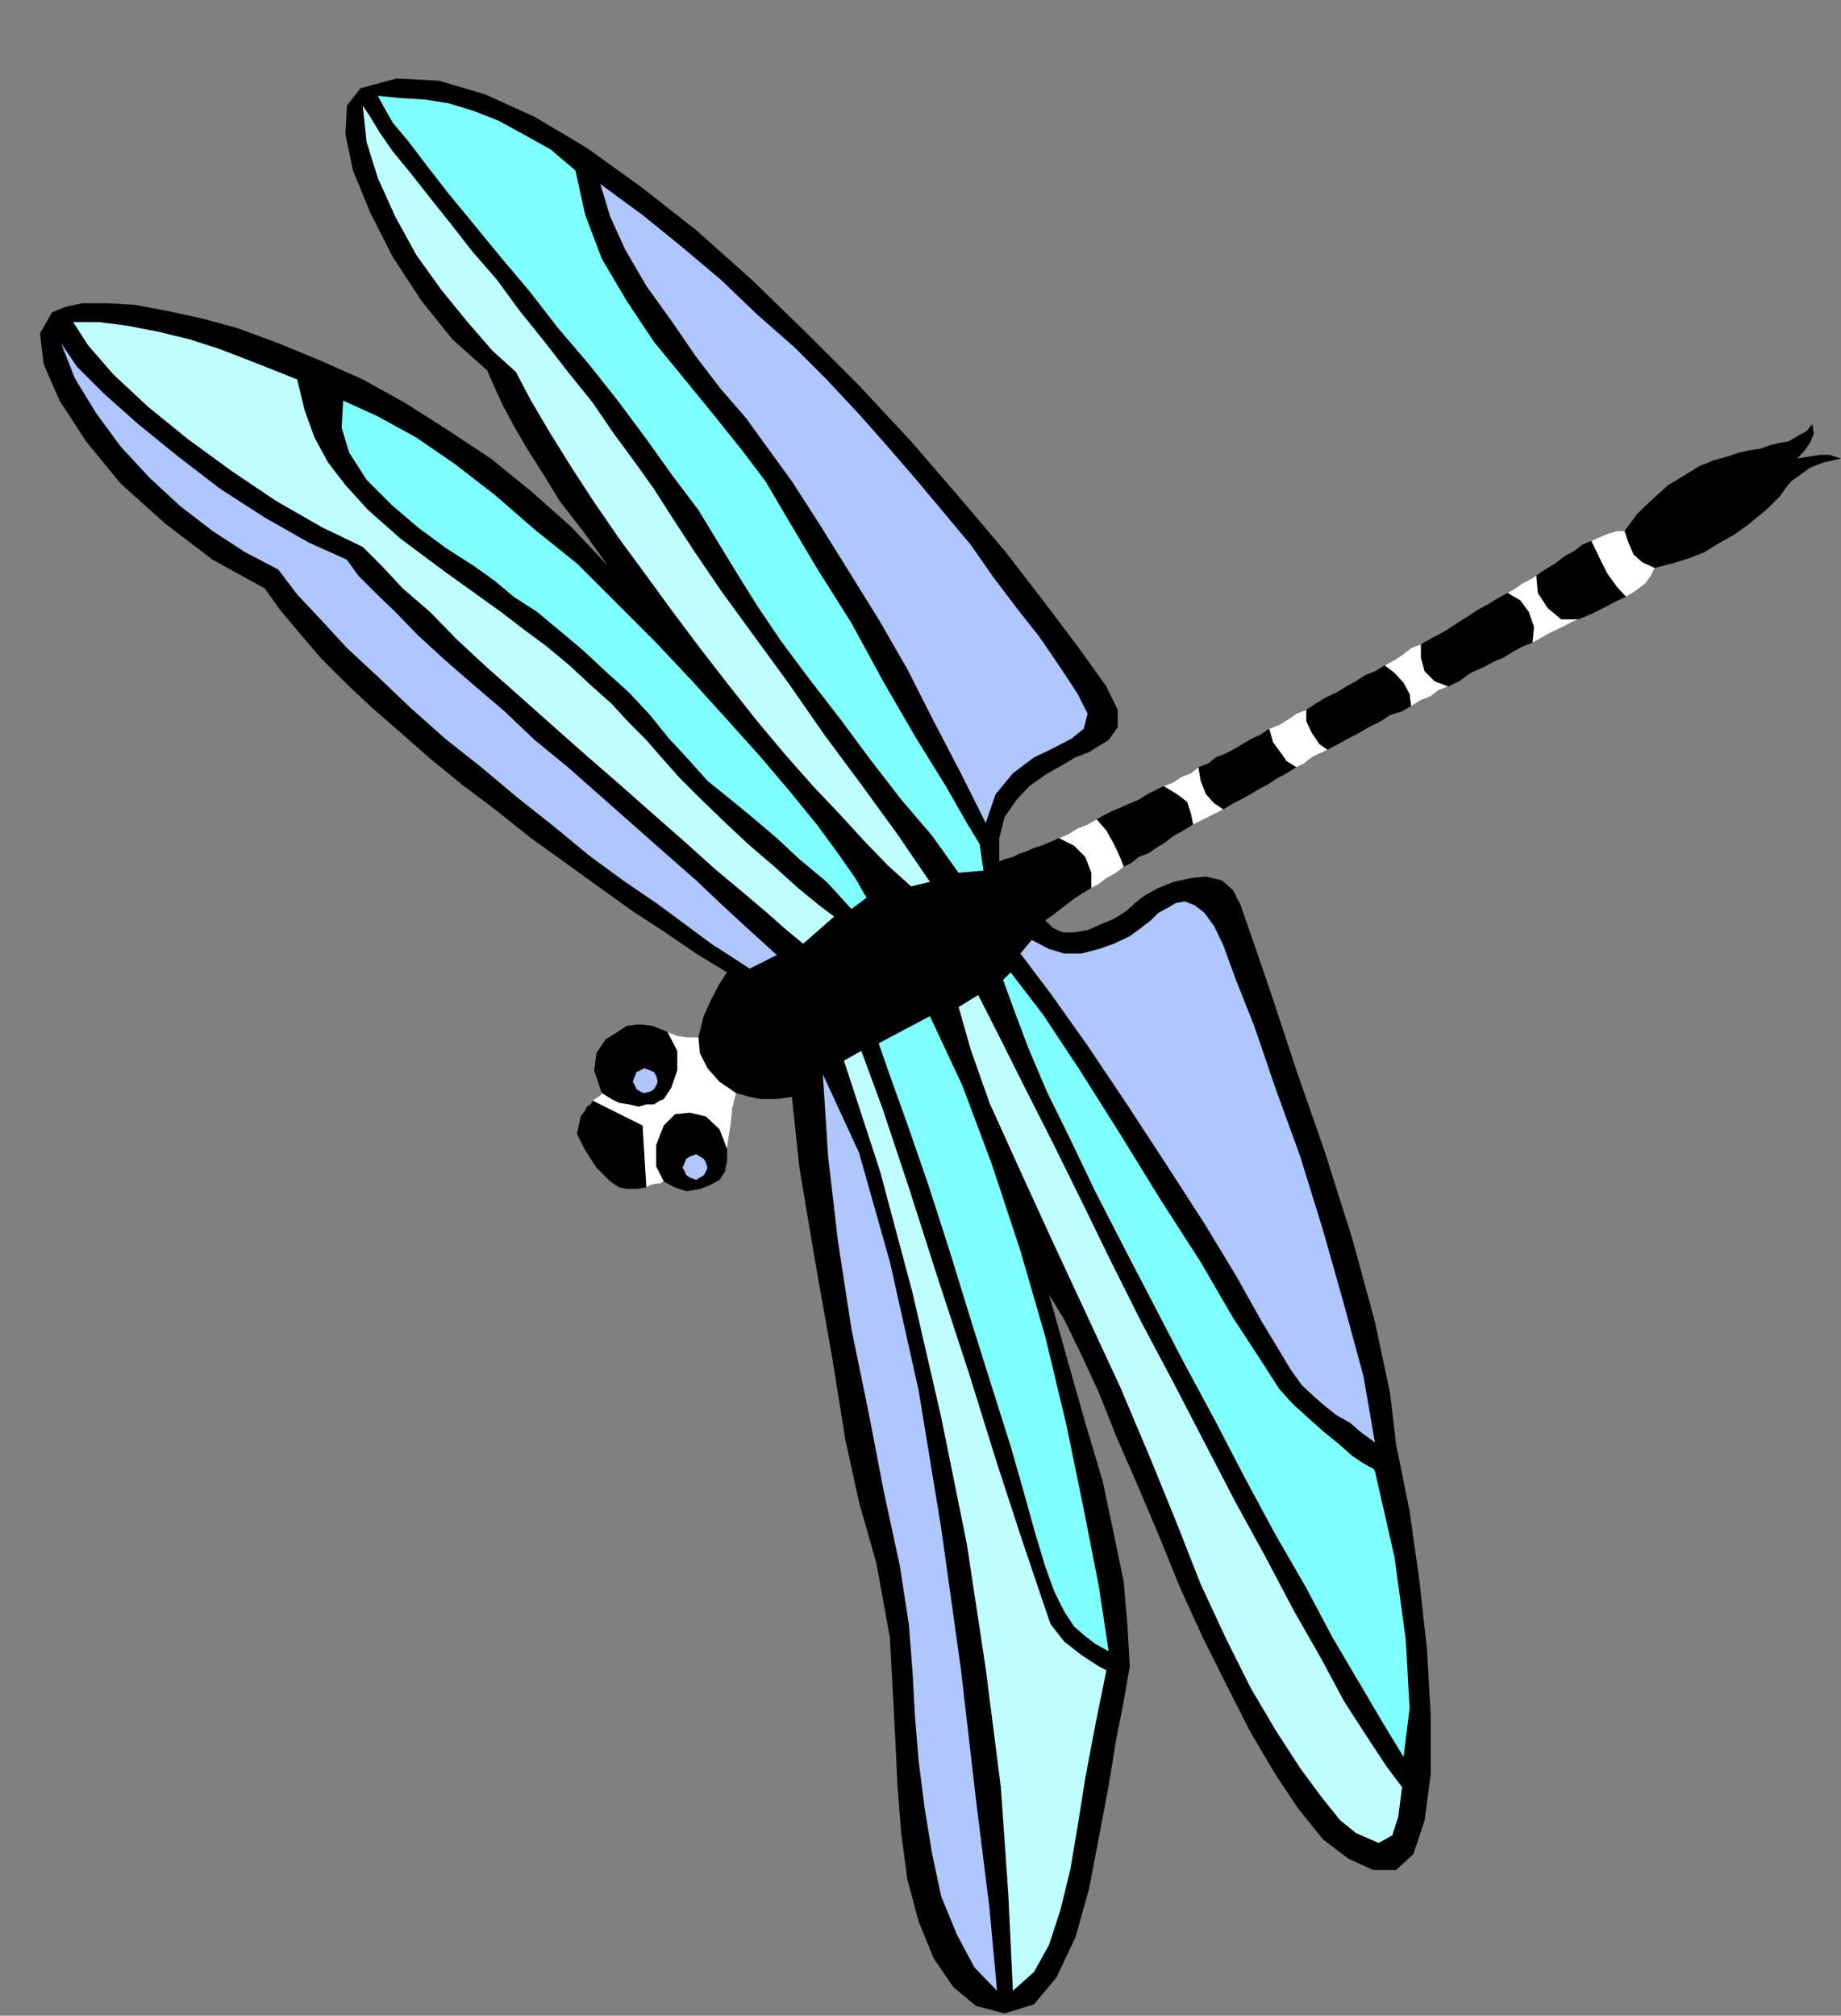 <?xml version="1.0" encoding="UTF-8" standalone="no"?>
<svg
   xmlns:ooo="http://xml.openoffice.org/svg/export"
   xmlns:dc="http://purl.org/dc/elements/1.1/"
   xmlns:cc="http://creativecommons.org/ns#"
   xmlns:rdf="http://www.w3.org/1999/02/22-rdf-syntax-ns#"
   xmlns:svg="http://www.w3.org/2000/svg"
   xmlns="http://www.w3.org/2000/svg"
   xmlns:sodipodi="http://sodipodi.sourceforge.net/DTD/sodipodi-0.dtd"
   xmlns:inkscape="http://www.inkscape.org/namespaces/inkscape"
   version="1.2"
   width="24.41mm"
   height="26.72mm"
   viewBox="0 0 2441 2672"
   preserveAspectRatio="xMidYMid"
   xml:space="preserve"
   id="svg119"
   sodipodi:docname="dragnfly.svg"
   style="fill-rule:evenodd;stroke-width:28.222;stroke-linejoin:round"
   inkscape:version="0.92.5 (2060ec1f9f, 2020-04-08)"><rect x="0" y="0" width="2441" height="2672" fill="#808080" stroke="none"/><sodipodi:namedview
   pagecolor="#ffffff"
   bordercolor="#666666"
   borderopacity="1"
   objecttolerance="10"
   gridtolerance="10"
   guidetolerance="10"
   inkscape:pageopacity="0"
   inkscape:pageshadow="2"
   inkscape:window-width="664"
   inkscape:window-height="487"
   id="namedview121"
   showgrid="false"
   inkscape:zoom="0.2102413"
   inkscape:cx="46.148032"
   inkscape:cy="50.494487"
   inkscape:window-x="0"
   inkscape:window-y="0"
   inkscape:window-maximized="0"
   inkscape:current-layer="svg119" />
 <defs
   class="ClipPathGroup"
   id="defs8">
  <clipPath
   id="presentation_clip_path"
   clipPathUnits="userSpaceOnUse">
   <rect
   x="0"
   y="0"
   width="21000"
   height="29700"
   id="rect2" />
  </clipPath>
  <clipPath
   id="presentation_clip_path_shrink"
   clipPathUnits="userSpaceOnUse">
   <rect
   x="21"
   y="29"
   width="20958"
   height="29641"
   id="rect5" />
  </clipPath>
 </defs>
 <defs
   class="TextShapeIndex"
   id="defs12">
  <g
   ooo:slide="id1"
   ooo:id-list="id3"
   id="g10" />
 </defs>
 <defs
   class="EmbeddedBulletChars"
   id="defs44">
  <g
   id="bullet-char-template-57356"
   transform="matrix(4.8828125e-4,0,0,-4.8828125e-4,0,0)">
   <path
   d="M 580,1141 1163,571 580,0 -4,571 Z"
   id="path14"
   inkscape:connector-curvature="0" />
  </g>
  <g
   id="bullet-char-template-57354"
   transform="matrix(4.8828125e-4,0,0,-4.8828125e-4,0,0)">
   <path
   d="M 8,1128 H 1137 V 0 H 8 Z"
   id="path17"
   inkscape:connector-curvature="0" />
  </g>
  <g
   id="bullet-char-template-10146"
   transform="matrix(4.8828125e-4,0,0,-4.8828125e-4,0,0)">
   <path
   d="M 174,0 602,739 174,1481 1456,739 Z M 1358,739 309,1346 659,739 Z"
   id="path20"
   inkscape:connector-curvature="0" />
  </g>
  <g
   id="bullet-char-template-10132"
   transform="matrix(4.8828125e-4,0,0,-4.8828125e-4,0,0)">
   <path
   d="M 2015,739 1276,0 H 717 l 543,543 H 174 v 393 h 1086 l -543,545 h 557 z"
   id="path23"
   inkscape:connector-curvature="0" />
  </g>
  <g
   id="bullet-char-template-10007"
   transform="matrix(4.8828125e-4,0,0,-4.8828125e-4,0,0)">
   <path
   d="m 0,-2 c -7,16 -16,29 -25,39 l 381,530 c -94,256 -141,385 -141,387 0,25 13,38 40,38 9,0 21,-2 34,-5 21,4 42,12 65,25 l 27,-13 111,-251 280,301 64,-25 24,25 c 21,-10 41,-24 62,-43 C 886,937 835,863 770,784 769,783 710,716 594,584 L 774,223 c 0,-27 -21,-55 -63,-84 l 16,-20 C 717,90 699,76 672,76 641,76 570,178 457,381 L 164,-76 c -22,-34 -53,-51 -92,-51 -42,0 -63,17 -64,51 -7,9 -10,24 -10,44 0,9 1,19 2,30 z"
   id="path26"
   inkscape:connector-curvature="0" />
  </g>
  <g
   id="bullet-char-template-10004"
   transform="matrix(4.8828125e-4,0,0,-4.8828125e-4,0,0)">
   <path
   d="M 285,-33 C 182,-33 111,30 74,156 52,228 41,333 41,471 c 0,78 14,145 41,201 34,71 87,106 158,106 53,0 88,-31 106,-94 l 23,-176 c 8,-64 28,-97 59,-98 l 735,706 c 11,11 33,17 66,17 42,0 63,-15 63,-46 V 965 c 0,-36 -10,-64 -30,-84 L 442,47 C 390,-6 338,-33 285,-33 Z"
   id="path29"
   inkscape:connector-curvature="0" />
  </g>
  <g
   id="bullet-char-template-9679"
   transform="matrix(4.8828125e-4,0,0,-4.8828125e-4,0,0)">
   <path
   d="M 813,0 C 632,0 489,54 383,161 276,268 223,411 223,592 c 0,181 53,324 160,431 106,107 249,161 430,161 179,0 323,-54 432,-161 108,-107 162,-251 162,-431 0,-180 -54,-324 -162,-431 C 1136,54 992,0 813,0 Z"
   id="path32"
   inkscape:connector-curvature="0" />
  </g>
  <g
   id="bullet-char-template-8226"
   transform="matrix(4.8828125e-4,0,0,-4.8828125e-4,0,0)">
   <path
   d="m 346,457 c -73,0 -137,26 -191,78 -54,51 -81,114 -81,188 0,73 27,136 81,188 54,52 118,78 191,78 73,0 134,-26 185,-79 51,-51 77,-114 77,-187 0,-75 -25,-137 -76,-188 -50,-52 -112,-78 -186,-78 z"
   id="path35"
   inkscape:connector-curvature="0" />
  </g>
  <g
   id="bullet-char-template-8211"
   transform="matrix(4.8828125e-4,0,0,-4.8828125e-4,0,0)">
   <path
   d="M -4,459 H 1135 V 606 H -4 Z"
   id="path38"
   inkscape:connector-curvature="0" />
  </g>
  <g
   id="bullet-char-template-61548"
   transform="matrix(4.8828125e-4,0,0,-4.8828125e-4,0,0)">
   <path
   d="m 173,740 c 0,163 58,303 173,419 116,115 255,173 419,173 163,0 302,-58 418,-173 116,-116 174,-256 174,-419 0,-163 -58,-303 -174,-418 C 1067,206 928,148 765,148 601,148 462,206 346,322 231,437 173,577 173,740 Z"
   id="path41"
   inkscape:connector-curvature="0" />
  </g>
 </defs>
 <g
   id="g49"
   transform="translate(-9279,-13514)">
  <g
   id="id2"
   class="Master_Slide">
   <g
   id="bg-id2"
   class="Background" />
   <g
   id="bo-id2"
   class="BackgroundObjects" />
  </g>
 </g>
 <g
   class="SlideGroup"
   id="g117"
   transform="translate(-9279,-13514)">
  <g
   id="g115">
   <g
   id="container-id1">
    <g
   id="id1"
   class="Slide"
   clip-path="url(#presentation_clip_path)">
     <g
   class="Page"
   id="g111">
      <g
   class="Graphic"
   id="g109">
       <g
   id="id3">
        <rect
   class="BoundingBox"
   x="9279"
   y="13514"
   width="2441"
   height="2672"
   id="rect51"
   style="fill:none;stroke:none" />
        <defs
   id="defs56">
         <clipPath
   id="clip_path_1"
   clipPathUnits="userSpaceOnUse">
          <path
   d="m 9279,13514 h 2440 v 2671 H 9279 Z"
   id="path53"
   inkscape:connector-curvature="0" />
         </clipPath>
        </defs>
        <g
   clip-path="url(#clip_path_1)"
   id="g106">
         <path
   d="m 10243,14803 -41,-25 -41,-28 -43,-28 -46,-33 -43,-31 -46,-33 -45,-36 -44,-33 -43,-35 -41,-36 -38,-33 -35,-33 -33,-33 -28,-33 -26,-31 -20,-28 -69,-38 -63,-48 -59,-53 -46,-56 -35,-54 -21,-48 -5,-41 16,-28 17,-7 23,-5 h 33 l 36,2 43,8 46,10 48,13 54,20 56,23 56,25 56,31 55,35 59,39 53,43 54,48 48,51 -33,-46 -31,-40 -22,-36 -21,-33 -18,-31 -15,-28 -10,-22 -10,-23 -46,-41 -41,-51 -38,-58 -30,-59 -23,-56 -10,-48 2,-38 18,-23 48,-13 56,3 61,18 66,30 69,41 71,51 74,58 74,66 71,69 71,71 69,74 63,73 61,72 51,66 46,61 38,53 15,31 v 23 l -12,17 -26,16 -18,7 -17,10 -23,13 -21,15 -17,18 -16,23 -7,28 v 31 l 7,-3 11,-3 10,-5 7,-2 11,-5 10,-3 12,-5 11,-5 12,-5 13,-8 13,-5 12,-7 11,-6 10,-5 12,-5 11,-5 12,-5 11,-7 12,-6 10,-5 13,-5 10,-7 13,-5 10,-8 13,-5 10,-8 13,-5 13,-7 10,-6 12,-7 11,-5 12,-8 13,-5 13,-8 10,-7 13,-5 12,-8 13,-8 15,-7 13,-8 13,-7 12,-8 13,-5 13,-8 13,-7 12,-8 10,-8 13,-5 18,-10 15,-8 15,-10 16,-10 12,-8 13,-7 13,-8 13,-7 10,-6 10,-7 10,-5 8,-5 7,-5 8,-5 5,-3 5,-3 13,-10 13,-7 10,-8 12,-5 11,-5 12,-5 11,-3 h 10 l 17,-23 21,-20 20,-18 20,-12 21,-13 20,-8 18,-5 15,-5 13,-3 15,-2 13,-5 13,-3 12,-2 13,-8 10,-5 8,-10 2,13 -5,12 -7,10 -10,11 17,-3 13,-2 h 13 l 15,5 -23,5 -18,7 -15,11 -10,7 -8,10 -7,10 -8,8 -8,8 -12,10 -16,13 -17,12 -18,10 -21,13 -20,8 -23,7 -23,6 -5,10 -7,10 -13,10 -13,8 -15,7 -15,8 -16,8 -17,7 -8,3 -13,7 -17,8 -23,13 -13,5 -13,7 -13,8 -12,5 -15,8 -16,7 -15,11 -15,7 -13,5 -10,8 -13,5 -13,8 -12,7 -16,5 -12,8 -16,8 -12,7 -15,8 -13,7 -15,8 -11,5 -10,5 -10,8 -10,5 -13,8 -13,7 -12,8 -10,5 -13,8 -13,7 -10,5 -13,8 -10,5 -10,5 -10,5 -10,5 -13,8 -13,7 -10,8 -13,8 -10,7 -13,5 -10,8 -10,5 -10,8 -13,7 -10,8 -10,5 -21,13 -17,13 -13,10 -10,7 10,10 13,6 h 15 l 18,-3 18,-8 17,-7 16,-10 12,-11 13,-10 18,-10 20,-8 23,-5 20,-2 21,5 15,13 10,20 15,43 26,76 33,100 38,109 36,114 30,110 20,94 8,68 18,89 13,92 10,91 5,87 v 79 l -8,61 -15,45 -23,21 h -30 l -33,-15 -34,-26 -33,-41 -30,-45 -33,-56 -31,-61 -33,-66 -30,-66 -28,-69 -28,-66 -28,-64 -23,-58 -25,-54 -21,-43 -20,-33 25,89 23,81 23,77 15,71 13,63 5,59 3,53 -8,46 -10,51 -10,61 -13,69 -13,68 -18,64 -25,53 -30,36 -39,12 -38,-10 -30,-25 -26,-38 -20,-49 -15,-56 -8,-61 -5,-63 -3,-64 -7,-132 -18,-99 -23,-81 -18,-82 -17,-106 -23,-130 -21,-125 -10,-94 -20,3 h -21 l -15,-3 -18,-5 -5,20 -2,21 -3,18 -2,15 v 15 l -3,15 -7,11 -13,7 -13,5 -18,3 -15,-5 -15,-8 -5,3 h -5 l -8,2 -5,3 -13,2 h -13 l -10,-2 -12,-8 -18,-18 -15,-23 -11,-22 5,-23 6,-8 2,-5 5,-3 3,-5 2,-2 5,-3 3,-2 2,-3 -10,-30 3,-23 12,-18 16,-10 12,-8 16,-2 18,2 20,8 13,5 12,2 h 10 6 l 7,-28 10,-22 11,-21 z"
   id="path58"
   inkscape:connector-curvature="0"
   style="fill:#000000;stroke:none" />
         <path
   d="m 10164,14882 -20,-8 -18,-2 -16,2 -12,8 -16,10 -12,18 -3,23 10,30 13,8 10,5 13,2 13,3 10,-3 h 10 l 8,-5 5,-2 10,-15 8,-23 v -26 z"
   id="path60"
   inkscape:connector-curvature="0"
   style="fill:#000000;stroke:none" />
         <path
   d="m 10243,15037 v 15 l -3,15 -7,11 -13,7 -13,5 -18,3 -15,-5 -15,-8 -10,-20 v -28 l 10,-26 15,-15 20,-2 21,5 18,17 z"
   id="path62"
   inkscape:connector-curvature="0"
   style="fill:#000000;stroke:none" />
         <path
   d="m 9376,13941 h 35 l 38,5 41,8 41,10 40,13 39,15 33,13 30,12 10,41 13,36 18,33 23,30 30,33 43,38 59,44 74,53 30,23 31,23 30,25 28,26 28,25 23,25 23,23 20,23 23,26 28,28 31,30 33,31 35,30 31,28 28,23 20,15 -41,36 -22,-18 -26,-23 -33,-28 -36,-30 -40,-36 -41,-36 -43,-38 -46,-40 -43,-38 -46,-41 -43,-38 -41,-38 -35,-36 -36,-31 -28,-30 -25,-25 -54,-26 -61,-35 -58,-39 -59,-43 -53,-43 -46,-43 -33,-38 z"
   id="path64"
   inkscape:connector-curvature="0"
   style="fill:#bfffff;stroke:none" />
         <path
   d="m 10398,14920 23,-13 28,76 35,105 38,119 41,125 38,122 33,101 26,77 12,35 18,23 23,18 23,15 10,5 -15,74 -13,69 -10,63 -10,59 -13,53 -15,46 -20,36 -28,25 -6,-127 -10,-143 -20,-157 -25,-165 -34,-168 -38,-165 -43,-161 z"
   id="path66"
   inkscape:connector-curvature="0"
   style="fill:#bfffff;stroke:none" />
         <path
   d="m 9760,13654 5,48 15,48 23,51 28,51 33,46 35,43 33,38 31,28 20,38 26,44 28,45 30,46 33,48 36,49 35,48 36,48 38,49 38,48 36,43 38,43 36,38 33,36 30,31 31,28 25,-6 -43,-63 -48,-66 -49,-66 -48,-69 -46,-63 -43,-59 -36,-53 -30,-46 -23,-36 -25,-35 -28,-38 -28,-41 -33,-41 -31,-40 -33,-41 -30,-41 -33,-38 -28,-36 -28,-35 -26,-33 -23,-28 -18,-26 -12,-20 z"
   id="path68"
   inkscape:connector-curvature="0"
   style="fill:#bfffff;stroke:none" />
         <path
   d="m 10550,14849 26,-16 30,59 33,66 36,71 38,77 38,78 41,82 43,81 41,79 41,79 40,73 38,72 36,63 30,56 31,48 25,38 21,28 -5,39 -8,25 -18,10 -30,-13 -21,-17 -25,-31 -28,-38 -33,-51 -33,-56 -33,-66 -33,-71 -31,-79 -35,-86 -41,-97 -46,-99 -46,-99 -43,-94 -38,-84 -25,-71 z"
   id="path70"
   inkscape:connector-curvature="0"
   style="fill:#bfffff;stroke:none" />
         <path
   d="m 9734,14045 46,21 51,28 51,35 53,41 53,46 56,45 51,51 54,54 48,51 48,53 43,48 39,46 35,43 28,38 23,33 15,26 -20,15 -33,-36 -36,-30 -30,-28 -33,-28 -28,-23 -31,-25 -25,-28 -26,-28 -25,-31 -28,-30 -31,-28 -30,-28 -31,-26 -30,-25 -31,-20 -25,-21 -28,-20 -36,-23 -38,-28 -35,-30 -33,-33 -23,-36 -10,-33 z"
   id="path72"
   inkscape:connector-curvature="0"
   style="fill:#7fffff;stroke:none" />
         <path
   d="m 10444,14897 68,-36 43,92 39,104 38,115 33,114 28,117 23,112 20,102 13,86 -18,-10 -13,-10 -15,-13 -13,-20 -13,-26 -12,-33 -13,-43 -15,-54 -18,-63 -25,-79 -28,-89 -28,-91 -28,-87 -28,-81 -23,-64 z"
   id="path74"
   inkscape:connector-curvature="0"
   style="fill:#7fffff;stroke:none" />
         <path
   d="m 9780,13641 30,3 33,2 31,5 33,10 33,13 33,18 36,20 33,28 13,59 22,58 33,56 36,54 41,50 40,49 36,45 31,41 30,51 38,64 46,73 43,79 43,74 39,63 28,49 17,28 5,35 -33,3 -35,-49 -41,-48 -41,-53 -40,-54 -41,-53 -38,-51 -31,-46 -25,-40 -25,-41 -28,-46 -34,-45 -35,-49 -38,-51 -38,-48 -41,-48 -38,-49 -38,-45 -36,-44 -33,-40 -28,-36 -25,-33 -21,-25 -12,-21 z"
   id="path76"
   inkscape:connector-curvature="0"
   style="fill:#7fffff;stroke:none" />
         <path
   d="m 10609,14813 10,-10 43,56 49,74 53,84 53,86 54,84 43,74 38,58 23,36 18,20 20,18 20,18 21,17 18,16 15,10 13,7 2,3 26,114 15,110 5,91 -8,64 -28,-46 -30,-51 -36,-61 -35,-66 -41,-71 -41,-76 -40,-77 -41,-76 -41,-79 -38,-73 -38,-74 -33,-69 -31,-63 -25,-59 -18,-48 z"
   id="path78"
   inkscape:connector-curvature="0"
   style="fill:#7fffff;stroke:none" />
         <path
   d="m 10133,14963 8,-2 5,-3 3,-5 2,-5 -2,-8 -3,-5 -5,-2 -8,-3 -5,3 -5,2 -2,5 -3,8 3,5 2,5 5,3 z"
   id="path80"
   inkscape:connector-curvature="0"
   style="fill:#afc6ff;stroke:none" />
         <path
   d="m 10202,15078 5,-3 5,-3 3,-5 2,-5 -2,-7 -3,-5 -5,-3 -5,-3 -8,3 -5,3 -2,5 -3,7 3,5 2,5 5,3 z"
   id="path82"
   inkscape:connector-curvature="0"
   style="fill:#afc6ff;stroke:none" />
         <path
   d="m 9360,13969 18,46 28,46 33,45 38,41 41,38 43,33 43,28 44,23 25,33 31,33 35,38 41,38 43,41 46,41 48,38 49,41 48,38 46,38 45,33 44,30 38,28 35,26 28,18 23,15 36,-18 -33,-30 -36,-33 -38,-36 -41,-36 -43,-38 -43,-38 -43,-38 -44,-36 -40,-38 -41,-35 -38,-33 -36,-33 -30,-31 -26,-25 -23,-23 -15,-21 -51,-23 -58,-33 -59,-38 -56,-43 -53,-43 -46,-41 -35,-35 z"
   id="path84"
   inkscape:connector-curvature="0"
   style="fill:#afc6ff;stroke:none" />
         <path
   d="m 10370,14938 7,109 13,112 18,117 23,112 20,104 21,97 12,78 5,64 3,56 5,61 8,63 10,61 12,56 21,51 23,43 30,31 -10,-109 -18,-145 -20,-173 -26,-186 -30,-183 -38,-170 -41,-145 z"
   id="path86"
   inkscape:connector-curvature="0"
   style="fill:#afc6ff;stroke:none" />
         <path
   d="m 10075,13758 56,41 53,43 51,43 48,46 49,43 43,43 43,46 38,43 38,44 36,43 36,43 30,43 31,41 30,38 26,38 25,38 13,26 -5,20 -16,13 -25,13 -25,12 -28,21 -23,28 -13,38 -33,-66 -36,-69 -35,-69 -38,-66 -41,-66 -38,-61 -36,-56 -35,-48 -26,-36 -33,-38 -33,-43 -33,-48 -33,-46 -28,-48 -20,-44 z"
   id="path88"
   inkscape:connector-curvature="0"
   style="fill:#afc6ff;stroke:none" />
         <path
   d="m 10647,14760 23,12 20,6 h 23 l 23,-6 20,-7 21,-10 15,-11 13,-10 10,-10 13,-7 10,-6 12,-2 13,5 13,10 13,18 12,25 16,44 25,63 28,82 33,91 30,97 28,99 26,96 15,87 -18,-13 -15,-13 -18,-10 -15,-12 -15,-13 -16,-15 -15,-21 -15,-25 -23,-38 -33,-59 -43,-71 -51,-79 -53,-81 -51,-76 -49,-69 -40,-53 z"
   id="path90"
   inkscape:connector-curvature="0"
   style="fill:#afc6ff;stroke:none" />
         <path
   d="m 10255,14963 -5,20 -2,21 -3,18 -2,15 -10,-26 -18,-17 -21,-5 -20,2 -15,15 -10,26 v 28 l 10,20 -5,3 h -5 l -8,2 -5,3 -5,-82 -66,-33 2,-2 5,-3 3,-2 2,-3 13,8 10,5 13,2 13,3 10,-3 h 10 l 8,-5 5,-2 10,-15 8,-23 v -26 l -13,-25 13,5 12,2 h 10 6 l 2,21 10,20 16,18 z"
   id="path92"
   inkscape:connector-curvature="0"
   style="fill:#ffffff;stroke:none" />
         <path
   d="m 11473,14267 -5,10 -7,10 -13,10 -13,8 -12,-13 -13,-18 -10,-20 -11,-23 11,-5 12,-5 11,-3 h 10 l 5,15 7,16 11,10 z"
   id="path94"
   inkscape:connector-curvature="0"
   style="fill:#ffffff;stroke:none" />
         <path
   d="m 11372,14335 -8,3 -13,7 -17,8 -23,13 2,-21 -7,-20 -11,-15 -17,-10 10,-6 10,-7 10,-5 8,-5 2,23 13,20 18,15 z"
   id="path96"
   inkscape:connector-curvature="0"
   style="fill:#ffffff;stroke:none" />
         <path
   d="m 11199,14424 -13,5 -10,8 -13,5 -13,8 -2,-16 -8,-15 -12,-13 -13,-10 13,-7 12,-8 10,-8 13,-5 v 18 l 5,18 13,13 z"
   id="path98"
   inkscape:connector-curvature="0"
   style="fill:#ffffff;stroke:none" />
         <path
   d="m 11039,14508 -11,5 -10,5 -10,8 -10,5 -13,-8 -7,-10 -11,-15 -5,-18 13,-5 13,-8 10,-7 13,-5 v 15 l 7,15 10,15 z"
   id="path100"
   inkscape:connector-curvature="0"
   style="fill:#ffffff;stroke:none" />
         <path
   d="m 10901,14587 -10,5 -10,5 -10,5 -10,5 -3,-15 -5,-15 -13,-10 -18,-11 13,-5 10,-7 13,-5 10,-8 3,18 7,18 11,12 z"
   id="path102"
   inkscape:connector-curvature="0"
   style="fill:#ffffff;stroke:none" />
         <path
   d="m 10769,14663 -10,8 -13,7 -10,8 -10,5 v -20 l -8,-21 -15,-15 -20,-10 12,-5 13,-8 13,-5 12,-7 13,15 10,18 8,17 z"
   id="path104"
   inkscape:connector-curvature="0"
   style="fill:#ffffff;stroke:none" />
        </g>
       </g>
      </g>
     </g>
    </g>
   </g>
  </g>
 </g>
</svg>